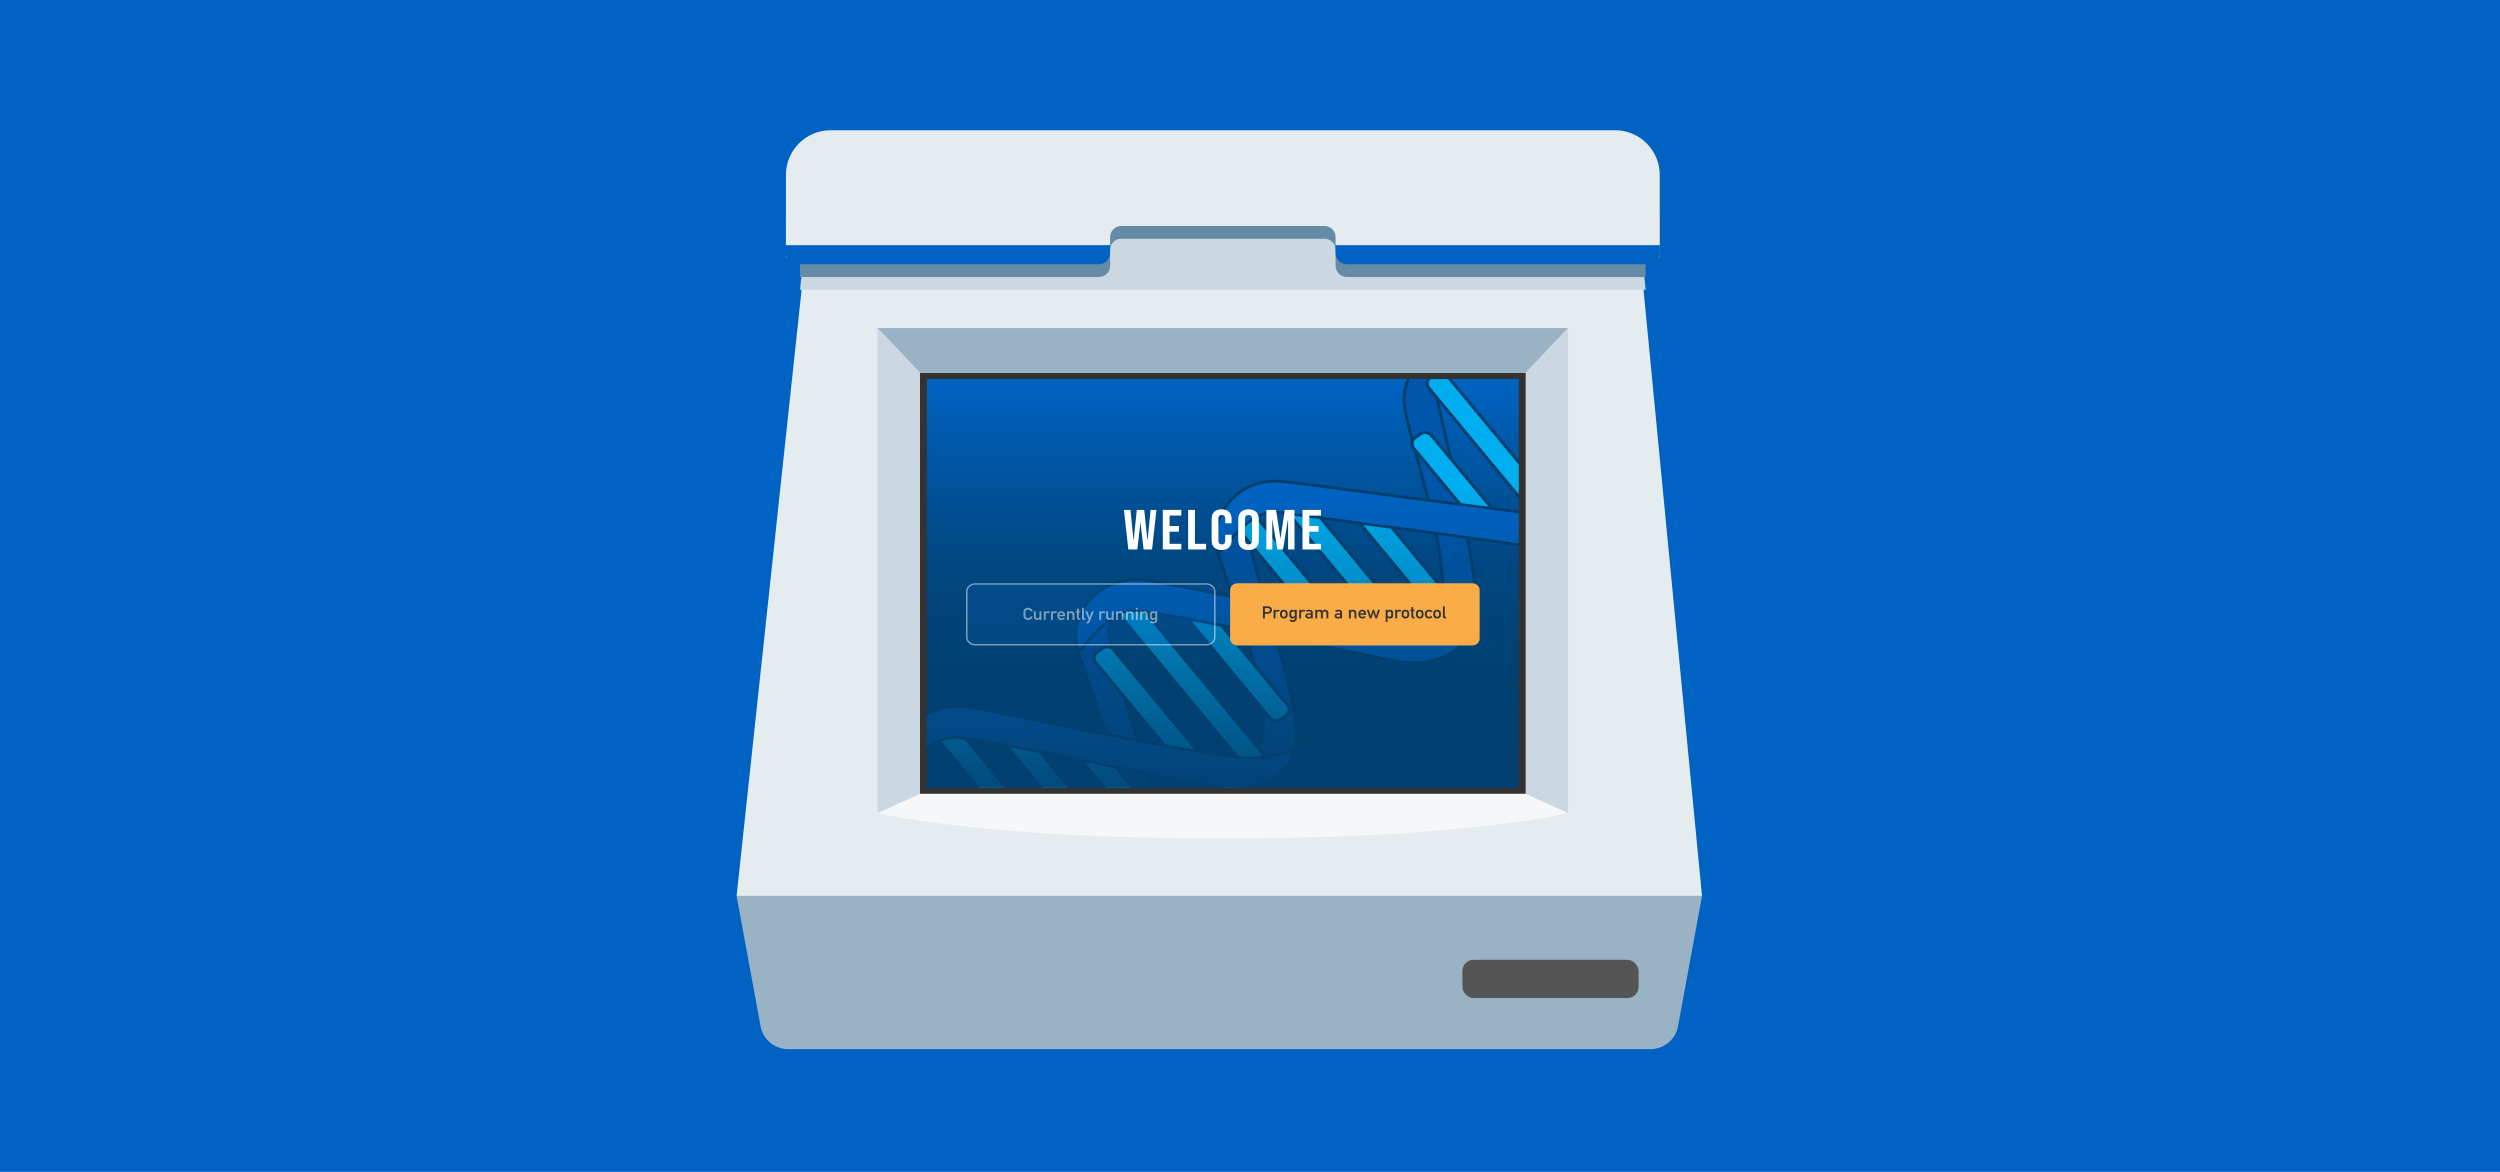 <svg width="448" height="210" viewBox="0 0 448 210" fill="none" xmlns="http://www.w3.org/2000/svg">
<rect width="448" height="210" fill="#0063C3"/>
<path d="M147.166 37.85L151.81 29.416H284.481L290.673 37.85H147.166Z" fill="#668BA6" stroke="#E5ECF0" stroke-width="3"/>
<path d="M144.628 42.781H293.635L305 160.557H132L144.628 42.781Z" fill="#E5ECF0"/>
<path d="M144.628 39.35H293.635L294.898 51.928H143.365L144.628 39.35Z" fill="#CCD8E1"/>
<path d="M132 160.557H305L300.703 183.905C300.266 186.278 298.198 188 295.785 188H141.215C138.802 188 136.734 186.278 136.297 183.905L132 160.557Z" fill="#99B2C4"/>
<rect x="164.832" y="66.793" width="108.599" height="75.468" fill="#333333"/>
<path d="M157.255 58.789H281.007L273.431 66.793H164.832L157.255 58.789Z" fill="#99B2C4"/>
<path d="M281.007 145.692C281.007 145.692 262.697 150.266 219.131 150.266C175.565 150.266 157.255 145.692 157.255 145.692L164.832 142.262L273.43 142.262L281.007 145.692Z" fill="#F5F7F9"/>
<path d="M273.431 66.793L281.007 58.789V145.692L273.431 142.262V66.793Z" fill="#CCD8E1"/>
<path d="M164.832 66.793L157.255 58.789V145.692L164.832 142.262V66.793Z" fill="#CCD8E1"/>
<rect x="262.066" y="171.992" width="31.569" height="6.861" rx="2" fill="#555555"/>
<path fill-rule="evenodd" clip-rule="evenodd" d="M140.839 39.346C140.839 34.928 144.421 31.346 148.839 31.346H289.423C293.842 31.346 297.423 34.928 297.423 39.346V46.211H294.898V49.641H241.336C240.231 49.641 239.336 48.746 239.336 47.641V46.211V44.781C239.336 43.676 238.44 42.781 237.336 42.781L200.927 42.781C199.822 42.781 198.927 43.676 198.927 44.781V46.211V47.641C198.927 48.746 198.032 49.641 196.927 49.641H143.365V46.211H140.839V39.346Z" fill="#668BA6"/>
<path d="M140.839 43.924H198.927V45.355C198.927 46.459 198.032 47.355 196.927 47.355H142.839C141.735 47.355 140.839 46.459 140.839 45.355V43.924Z" fill="#0063C3"/>
<path d="M239.336 43.924H297.423V45.355C297.423 46.459 296.528 47.355 295.423 47.355H241.336C240.231 47.355 239.336 46.459 239.336 45.355V43.924Z" fill="#0063C3"/>
<path fill-rule="evenodd" clip-rule="evenodd" d="M148.839 23.342C144.421 23.342 140.839 26.924 140.839 31.342V43.924H198.927H297.423V31.342C297.423 26.924 293.842 23.342 289.423 23.342H148.839ZM198.927 43.924V42.494C198.927 41.389 199.822 40.494 200.927 40.494L237.336 40.494C238.44 40.494 239.336 41.389 239.336 42.494V43.924L198.927 43.924Z" fill="#E5ECF0"/>
<g clip-path="url(#clip0)">
<rect width="106.073" height="73.181" transform="translate(166.095 67.937)" fill="url(#paint0_linear)"/>
<rect width="106.073" height="73.181" transform="translate(166.095 67.937)" fill="url(#paint1_linear)"/>
<path d="M218.086 95.876C218.531 90.94 221.533 88.634 227.126 88.543C227.126 88.543 222.647 92.663 223.586 96.814C226.78 110.933 232.267 124.399 232.028 132.093C231.753 140.924 220.513 142.139 217.305 140.547C221.824 138.866 225.562 135.691 226.437 132.185C228.084 120.109 217.641 100.812 218.086 95.876Z" fill="#0056AA"/>
<path fill-rule="evenodd" clip-rule="evenodd" d="M227.611 88.354C227.527 88.171 227.332 88.054 227.117 88.057C224.251 88.103 221.963 88.718 220.33 90.025C218.69 91.338 217.791 93.284 217.561 95.835C217.499 96.527 217.627 97.427 217.87 98.461C218.114 99.504 218.484 100.725 218.931 102.075C219.386 103.45 219.932 104.993 220.513 106.634C221.063 108.186 221.645 109.827 222.209 111.498C224.559 118.45 226.715 126.184 225.917 132.099C225.085 135.382 221.531 138.451 217.108 140.096C216.918 140.166 216.79 140.331 216.779 140.52C216.767 140.708 216.875 140.885 217.055 140.975C217.971 141.429 219.378 141.654 220.931 141.625C222.498 141.596 224.277 141.308 225.964 140.679C229.353 139.417 232.41 136.761 232.555 132.107C232.677 128.177 231.341 122.818 229.604 116.739C229.189 115.285 228.75 113.787 228.3 112.255C226.861 107.349 225.316 102.081 224.102 96.714C223.673 94.818 224.478 92.883 225.456 91.371C225.94 90.623 226.454 89.999 226.847 89.562C227.043 89.344 227.208 89.173 227.323 89.058C227.381 89 227.425 88.957 227.455 88.928C227.47 88.913 227.482 88.903 227.489 88.896L227.497 88.889L227.498 88.888C227.498 88.888 227.498 88.887 227.498 88.887C227.65 88.747 227.695 88.536 227.611 88.354ZM226.631 89.044C226.931 88.722 227.126 88.543 227.126 88.543C226.872 88.547 226.624 88.556 226.381 88.569C221.266 88.848 218.511 91.163 218.086 95.876C217.918 97.743 219.308 101.666 221.012 106.475C223.812 114.379 227.461 124.678 226.437 132.185C225.606 135.518 222.185 138.553 217.967 140.288C217.748 140.377 217.527 140.464 217.305 140.547C217.504 140.645 217.734 140.733 217.99 140.809C221.865 141.959 231.771 140.376 232.028 132.093C232.176 127.332 230.131 120.36 227.794 112.391C226.354 107.483 224.804 102.195 223.586 96.813C222.843 93.529 225.493 90.263 226.631 89.044Z" fill="#003E6B"/>
<path d="M251.87 71.088C252.315 66.151 255.317 63.845 260.91 63.755C260.91 63.755 256.431 67.875 257.37 72.025C260.564 86.145 264.472 101.698 264.233 109.392C263.958 118.223 252.718 119.438 249.51 117.846C254.029 116.166 257.767 112.99 258.642 109.484C260.289 97.409 251.425 76.024 251.87 71.088Z" fill="#0056AA"/>
<path fill-rule="evenodd" clip-rule="evenodd" d="M261.395 63.566C261.311 63.383 261.116 63.266 260.901 63.269C258.035 63.315 255.747 63.93 254.114 65.237C252.474 66.55 251.575 68.496 251.345 71.047C251.283 71.728 251.383 72.653 251.581 73.74C251.78 74.837 252.087 76.136 252.459 77.584C252.831 79.029 253.277 80.654 253.752 82.384C254.219 84.085 254.715 85.889 255.194 87.723C257.149 95.198 258.923 103.465 258.122 109.399C257.29 112.681 253.735 115.75 249.313 117.395C249.123 117.466 248.995 117.631 248.983 117.819C248.972 118.008 249.08 118.185 249.26 118.274C250.175 118.729 251.583 118.954 253.136 118.925C254.703 118.896 256.481 118.607 258.169 117.979C261.558 116.716 264.615 114.06 264.76 109.406C264.881 105.5 263.952 99.64 262.607 93.029C261.639 88.272 260.448 83.098 259.263 77.947C258.799 75.928 258.335 73.912 257.886 71.926C257.457 70.03 258.262 68.095 259.24 66.583C259.724 65.835 260.238 65.211 260.63 64.774C260.827 64.556 260.992 64.385 261.107 64.27C261.164 64.212 261.209 64.169 261.239 64.14C261.254 64.126 261.266 64.115 261.273 64.108L261.281 64.101L261.282 64.1C261.282 64.099 261.282 64.099 261.282 64.099C261.434 63.959 261.479 63.748 261.395 63.566ZM260.415 64.256C260.715 63.934 260.91 63.755 260.91 63.755C260.656 63.759 260.408 63.768 260.165 63.781C255.05 64.06 252.295 66.375 251.87 71.088C251.703 72.943 252.851 77.123 254.262 82.259C256.604 90.786 259.67 101.948 258.641 109.484C257.81 112.818 254.39 115.852 250.171 117.587C249.953 117.677 249.732 117.763 249.51 117.846C249.709 117.945 249.938 118.033 250.195 118.109C254.07 119.258 263.975 117.675 264.233 109.392C264.438 102.783 261.583 90.373 258.749 78.054C258.284 76.034 257.82 74.015 257.37 72.025C256.627 68.741 259.277 65.475 260.415 64.256Z" fill="#003E6B"/>
<path d="M193.039 113.531C193.484 108.595 196.486 106.289 202.079 106.199C202.079 106.199 197.599 110.319 198.538 114.469C201.733 128.588 207.22 142.055 206.981 149.748C206.706 158.579 195.466 159.795 192.257 158.202C196.776 156.522 200.515 153.347 201.389 149.84C203.037 137.765 192.594 118.468 193.039 113.531Z" fill="#0056AA"/>
<path fill-rule="evenodd" clip-rule="evenodd" d="M202.564 106.009C202.48 105.827 202.284 105.709 202.069 105.713C199.203 105.759 196.916 106.374 195.283 107.681C193.643 108.994 192.743 110.94 192.513 113.491C192.451 114.183 192.58 115.082 192.822 116.116C193.066 117.16 193.436 118.381 193.883 119.731C194.338 121.106 194.884 122.648 195.466 124.29C196.016 125.842 196.597 127.483 197.162 129.154C199.511 136.106 201.668 143.84 200.869 149.755C200.038 153.037 196.483 156.107 192.06 157.751C191.871 157.822 191.742 157.987 191.731 158.176C191.72 158.364 191.828 158.541 192.008 158.631C192.923 159.085 194.331 159.31 195.883 159.281C197.451 159.252 199.229 158.963 200.916 158.335C204.305 157.073 207.363 154.417 207.507 149.762C207.629 145.833 206.294 140.474 204.557 134.395C204.141 132.94 203.702 131.443 203.252 129.911C201.813 125.004 200.268 119.737 199.054 114.37C198.625 112.474 199.43 110.539 200.409 109.027C200.893 108.279 201.406 107.655 201.799 107.218C201.995 107 202.16 106.829 202.275 106.714C202.333 106.656 202.378 106.612 202.408 106.584C202.423 106.569 202.434 106.559 202.441 106.552L202.449 106.545L202.451 106.543C202.451 106.543 202.451 106.543 202.451 106.543C202.603 106.403 202.648 106.192 202.564 106.009ZM201.583 106.7C201.883 106.378 202.078 106.199 202.078 106.199C201.825 106.203 201.576 106.212 201.333 106.225C196.219 106.504 193.464 108.819 193.039 113.532C192.87 115.399 194.26 119.322 195.964 124.131C198.764 132.035 202.413 142.333 201.389 149.841C200.558 153.174 197.138 156.208 192.919 157.943C192.7 158.033 192.48 158.12 192.257 158.202C192.456 158.301 192.686 158.389 192.942 158.465C196.817 159.615 206.723 158.032 206.98 149.748C207.128 144.987 205.084 138.016 202.746 130.047C201.307 125.138 199.756 119.851 198.538 114.469C197.795 111.184 200.445 107.919 201.583 106.7Z" fill="#003E6B"/>
<path d="M223.296 92.563C223.816 92.196 224.56 92.288 224.958 92.768L240.641 111.701C241.039 112.181 240.94 112.868 240.419 113.235L239.493 113.888C238.972 114.254 238.228 114.163 237.83 113.683L222.147 94.749C221.749 94.269 221.849 93.582 222.369 93.216L223.296 92.563Z" fill="#00AEEF"/>
<path fill-rule="evenodd" clip-rule="evenodd" d="M225.377 92.472L241.06 111.406C241.635 112.099 241.491 113.091 240.739 113.621L239.813 114.274C239.061 114.804 237.986 114.671 237.411 113.978L221.728 95.044C221.154 94.351 221.297 93.359 222.049 92.829L222.976 92.176C223.727 91.647 224.802 91.779 225.377 92.472ZM224.958 92.768C224.56 92.288 223.816 92.196 223.296 92.563L222.369 93.216C221.849 93.583 221.749 94.269 222.147 94.749L237.83 113.683C238.228 114.163 238.972 114.254 239.493 113.888L240.419 113.235C240.939 112.868 241.039 112.181 240.641 111.701L224.958 92.768Z" fill="#003E6B"/>
<path d="M230.452 87.518C230.973 87.151 231.717 87.243 232.115 87.723L253.842 113.952C254.239 114.433 254.14 115.119 253.62 115.486L252.693 116.139C252.173 116.506 251.428 116.414 251.031 115.934L229.304 89.705C228.906 89.225 229.006 88.538 229.526 88.171L230.452 87.518Z" fill="#00AEEF"/>
<path fill-rule="evenodd" clip-rule="evenodd" d="M232.533 87.428L254.26 113.657C254.835 114.351 254.691 115.342 253.939 115.872L253.013 116.525C252.261 117.055 251.186 116.923 250.612 116.229L228.885 90C228.31 89.306 228.454 88.315 229.206 87.785L230.132 87.132C230.884 86.602 231.959 86.734 232.533 87.428ZM232.115 87.723C231.717 87.243 230.973 87.151 230.452 87.518L229.526 88.171C229.005 88.538 228.906 89.225 229.304 89.705L251.031 115.934C251.428 116.414 252.172 116.506 252.693 116.139L253.619 115.486C254.14 115.119 254.239 114.433 253.842 113.952L232.115 87.723Z" fill="#003E6B"/>
<path d="M243.653 89.77C244.174 89.403 244.918 89.495 245.315 89.975L262.006 110.124C262.404 110.604 262.304 111.291 261.784 111.658L260.857 112.311C260.337 112.677 259.593 112.586 259.195 112.106L242.504 91.956C242.107 91.476 242.206 90.79 242.727 90.423L243.653 89.77Z" fill="#00AEEF"/>
<path fill-rule="evenodd" clip-rule="evenodd" d="M245.734 89.679L262.425 109.829C262.999 110.522 262.856 111.514 262.104 112.044L261.177 112.697C260.426 113.227 259.351 113.094 258.776 112.401L242.086 92.251C241.511 91.558 241.655 90.566 242.407 90.036L243.333 89.383C244.085 88.853 245.16 88.986 245.734 89.679ZM245.316 89.975C244.918 89.495 244.174 89.403 243.653 89.77L242.727 90.423C242.206 90.79 242.107 91.476 242.505 91.956L259.195 112.105C259.593 112.586 260.337 112.677 260.857 112.31L261.784 111.657C262.304 111.291 262.404 110.604 262.006 110.124L245.316 89.975Z" fill="#003E6B"/>
<path d="M254.664 77.977C255.185 77.61 255.929 77.702 256.326 78.182L267.981 92.251C268.378 92.731 268.279 93.418 267.759 93.784L266.832 94.438C266.312 94.804 265.567 94.713 265.17 94.233L253.515 80.163C253.118 79.683 253.217 78.996 253.738 78.63L254.664 77.977Z" fill="#00AEEF"/>
<path fill-rule="evenodd" clip-rule="evenodd" d="M256.745 77.886L268.4 91.956C268.974 92.649 268.83 93.641 268.078 94.171L267.152 94.824C266.4 95.354 265.325 95.221 264.751 94.528L253.096 80.458C252.522 79.765 252.666 78.773 253.417 78.243L254.344 77.59C255.096 77.06 256.171 77.193 256.745 77.886ZM256.326 78.182C255.929 77.702 255.184 77.61 254.664 77.977L253.738 78.63C253.217 78.996 253.118 79.683 253.515 80.163L265.17 94.233C265.567 94.713 266.312 94.804 266.832 94.438L267.758 93.784C268.279 93.418 268.378 92.731 267.981 92.251L256.326 78.182Z" fill="#003E6B"/>
<path d="M257.393 67.194C257.914 66.827 258.658 66.919 259.056 67.399L279.455 92.026C279.853 92.506 279.754 93.192 279.233 93.559L278.307 94.212C277.786 94.579 277.042 94.487 276.644 94.007L256.245 69.38C255.847 68.9 255.946 68.214 256.467 67.847L257.393 67.194Z" fill="#00AEEF"/>
<path fill-rule="evenodd" clip-rule="evenodd" d="M259.474 67.104L279.874 91.731C280.449 92.424 280.305 93.416 279.553 93.946L278.627 94.599C277.875 95.129 276.8 94.996 276.225 94.302L255.826 69.675C255.251 68.982 255.395 67.99 256.147 67.46L257.073 66.807C257.825 66.278 258.9 66.41 259.474 67.104ZM259.056 67.399C258.658 66.919 257.914 66.827 257.393 67.194L256.467 67.847C255.946 68.214 255.847 68.9 256.244 69.38L276.644 94.007C277.042 94.487 277.786 94.579 278.307 94.212L279.233 93.559C279.753 93.192 279.853 92.506 279.455 92.026L259.056 67.399Z" fill="#003E6B"/>
<path d="M212.279 106.257C212.799 105.89 213.543 105.982 213.941 106.462L230.542 126.504C230.94 126.984 230.841 127.67 230.32 128.037L229.394 128.69C228.873 129.057 228.129 128.965 227.731 128.485L211.13 108.444C210.732 107.964 210.832 107.277 211.352 106.91L212.279 106.257Z" fill="#00AEEF"/>
<path fill-rule="evenodd" clip-rule="evenodd" d="M214.36 106.167L230.961 126.209C231.536 126.902 231.392 127.894 230.64 128.424L229.714 129.077C228.962 129.607 227.887 129.474 227.312 128.781L210.711 108.739C210.137 108.045 210.28 107.054 211.032 106.524L211.958 105.871C212.71 105.341 213.785 105.474 214.36 106.167ZM213.941 106.462C213.543 105.982 212.799 105.89 212.278 106.257L211.352 106.91C210.832 107.277 210.732 107.964 211.13 108.444L227.731 128.485C228.129 128.965 228.873 129.057 229.394 128.69L230.32 128.037C230.84 127.67 230.94 126.984 230.542 126.504L213.941 106.462Z" fill="#003E6B"/>
<path d="M200.819 106.48C201.339 106.113 202.083 106.205 202.481 106.685L226.222 135.346C226.62 135.826 226.521 136.513 226 136.88L225.074 137.533C224.553 137.9 223.809 137.808 223.411 137.328L199.67 108.666C199.272 108.186 199.372 107.5 199.892 107.133L200.819 106.48Z" fill="#00AEEF"/>
<path fill-rule="evenodd" clip-rule="evenodd" d="M202.9 106.39L226.641 135.051C227.216 135.744 227.072 136.736 226.32 137.266L225.394 137.919C224.642 138.449 223.567 138.316 222.993 137.623L199.251 108.962C198.677 108.268 198.821 107.277 199.572 106.747L200.499 106.094C201.25 105.564 202.326 105.696 202.9 106.39ZM202.481 106.685C202.083 106.205 201.339 106.113 200.819 106.48L199.892 107.133C199.372 107.5 199.272 108.186 199.67 108.666L223.412 137.328C223.809 137.808 224.553 137.9 225.074 137.533L226 136.88C226.521 136.513 226.62 135.826 226.223 135.346L202.481 106.685Z" fill="#003E6B"/>
<path d="M197.693 116.391C198.213 116.024 198.958 116.116 199.355 116.596L215.039 135.529C215.436 136.009 215.337 136.696 214.816 137.063L213.89 137.716C213.37 138.083 212.625 137.991 212.228 137.511L196.544 118.577C196.147 118.097 196.246 117.411 196.766 117.044L197.693 116.391Z" fill="#00AEEF"/>
<path fill-rule="evenodd" clip-rule="evenodd" d="M199.774 116.301L215.457 135.234C216.032 135.928 215.888 136.919 215.136 137.449L214.21 138.102C213.458 138.632 212.383 138.499 211.809 137.806L196.125 118.873C195.551 118.179 195.695 117.188 196.446 116.658L197.373 116.005C198.125 115.475 199.2 115.607 199.774 116.301ZM199.355 116.596C198.957 116.116 198.213 116.024 197.693 116.391L196.766 117.044C196.246 117.411 196.146 118.097 196.544 118.577L212.227 137.511C212.625 137.991 213.369 138.083 213.89 137.716L214.816 137.063C215.337 136.696 215.436 136.009 215.039 135.529L199.355 116.596Z" fill="#003E6B"/>
<path d="M192.999 131.251C193.519 130.884 194.263 130.976 194.661 131.456L205.308 144.31C205.706 144.79 205.606 145.476 205.086 145.843L204.159 146.496C203.639 146.863 202.895 146.771 202.497 146.291L191.85 133.438C191.452 132.958 191.552 132.271 192.072 131.904L192.999 131.251Z" fill="#00AEEF"/>
<path fill-rule="evenodd" clip-rule="evenodd" d="M195.08 131.161L205.727 144.014C206.301 144.708 206.157 145.699 205.406 146.229L204.479 146.882C203.727 147.412 202.652 147.28 202.078 146.586L191.431 133.733C190.857 133.039 191 132.048 191.752 131.518L192.678 130.865C193.43 130.335 194.505 130.468 195.08 131.161ZM194.661 131.456C194.263 130.976 193.519 130.884 192.998 131.251L192.072 131.904C191.552 132.271 191.452 132.958 191.85 133.438L202.497 146.291C202.894 146.771 203.639 146.863 204.159 146.496L205.086 145.843C205.606 145.476 205.706 144.79 205.308 144.31L194.661 131.456Z" fill="#003E6B"/>
<path d="M180.808 130.218C181.328 129.851 182.072 129.943 182.47 130.423L201.175 153.004C201.573 153.484 201.473 154.171 200.953 154.537L200.026 155.191C199.506 155.557 198.762 155.466 198.364 154.986L179.659 132.404C179.261 131.924 179.361 131.238 179.881 130.871L180.808 130.218Z" fill="#00AEEF"/>
<path fill-rule="evenodd" clip-rule="evenodd" d="M182.889 130.127L201.594 152.709C202.168 153.402 202.025 154.394 201.273 154.924L200.346 155.577C199.595 156.107 198.52 155.974 197.945 155.281L179.24 132.699C178.666 132.006 178.809 131.014 179.561 130.484L180.488 129.831C181.239 129.301 182.314 129.434 182.889 130.127ZM182.47 130.423C182.072 129.943 181.328 129.851 180.808 130.218L179.881 130.871C179.361 131.237 179.261 131.924 179.659 132.404L198.364 154.985C198.762 155.466 199.506 155.557 200.026 155.19L200.953 154.537C201.473 154.171 201.573 153.484 201.175 153.004L182.47 130.423Z" fill="#003E6B"/>
<path d="M168.614 129.18C169.135 128.813 169.879 128.905 170.277 129.385L189.989 153.183C190.387 153.663 190.287 154.349 189.767 154.716L188.84 155.369C188.32 155.736 187.576 155.644 187.178 155.164L167.466 131.367C167.068 130.887 167.167 130.2 167.688 129.833L168.614 129.18Z" fill="#00AEEF"/>
<path fill-rule="evenodd" clip-rule="evenodd" d="M170.696 129.09L190.408 152.887C190.982 153.581 190.839 154.572 190.087 155.102L189.16 155.755C188.409 156.285 187.334 156.153 186.759 155.459L167.047 131.662C166.472 130.969 166.616 129.977 167.368 129.447L168.294 128.794C169.046 128.264 170.121 128.397 170.696 129.09ZM170.277 129.385C169.879 128.905 169.135 128.813 168.614 129.18L167.688 129.833C167.168 130.2 167.068 130.887 167.466 131.367L187.178 155.164C187.576 155.644 188.32 155.736 188.84 155.369L189.767 154.716C190.287 154.349 190.387 153.663 189.989 153.183L170.277 129.385Z" fill="#003E6B"/>
<path d="M274.428 97.752C279.708 98.653 282.909 96.587 284.472 91.633C284.472 91.633 281.141 93.02 278.787 92.751C262.18 90.852 237.259 87.366 230.202 86.555C220.805 85.474 216.668 94.163 218.498 98.654C221.443 95.073 224.74 91.364 228.637 91.507C241.7 93.213 269.148 96.852 274.428 97.752Z" fill="#0063C3"/>
<path fill-rule="evenodd" clip-rule="evenodd" d="M284.818 91.265C284.973 91.39 285.036 91.586 284.979 91.769C284.177 94.307 282.933 96.182 281.137 97.292C279.333 98.407 277.061 98.696 274.332 98.23C269.07 97.333 241.673 93.701 228.59 91.992C226.847 91.937 225.186 92.734 223.558 94.05C221.924 95.37 220.392 97.155 218.918 98.948C218.802 99.089 218.612 99.16 218.422 99.135C218.232 99.109 218.072 98.99 218.005 98.825C217.015 96.396 217.653 92.934 219.709 90.236C221.789 87.505 225.356 85.507 230.267 86.072C233.028 86.39 238.516 87.115 245.162 87.994C247.025 88.241 248.978 88.499 250.988 88.764C260.176 89.974 270.554 91.32 278.852 92.269C279.915 92.39 281.248 92.137 282.36 91.827C282.907 91.675 283.384 91.515 283.723 91.392C283.893 91.331 284.027 91.28 284.119 91.244C284.165 91.226 284.2 91.212 284.223 91.203C284.234 91.198 284.243 91.195 284.249 91.192L284.254 91.19L284.256 91.189C284.256 91.189 284.256 91.189 284.256 91.189C284.443 91.111 284.663 91.141 284.818 91.265ZM283.843 91.871C284.235 91.731 284.472 91.633 284.472 91.633C284.407 91.84 284.339 92.042 284.268 92.239C282.637 96.755 279.487 98.615 274.428 97.752C269.148 96.852 241.7 93.213 228.637 91.507C224.909 91.37 221.73 94.759 218.883 98.188C218.754 98.343 218.626 98.499 218.498 98.654C218.424 98.471 218.359 98.281 218.304 98.085C217.013 93.472 221.188 85.518 230.202 86.555C232.958 86.872 238.438 87.596 245.083 88.475C255.454 89.847 268.665 91.593 278.787 92.751C280.513 92.949 282.765 92.255 283.843 91.871Z" fill="#003E6B"/>
<path d="M218.688 141.076C223.968 141.976 229.965 139.865 231.529 134.911C231.529 134.911 225.401 136.344 223.047 136.075C206.44 134.175 180.006 127.723 172.949 126.911C163.553 125.831 159.415 134.52 161.245 139.01C164.19 135.429 167.487 131.721 171.384 131.864C184.447 133.57 213.408 140.175 218.688 141.076Z" fill="#0063C3"/>
<path fill-rule="evenodd" clip-rule="evenodd" d="M231.908 134.573C232.04 134.699 232.088 134.879 232.035 135.047C230.369 140.326 224.032 142.482 218.592 141.554C216.937 141.272 212.972 140.433 207.914 139.363C204.864 138.717 201.418 137.988 197.839 137.246C188.315 135.271 177.846 133.201 171.337 132.349C169.594 132.293 167.933 133.091 166.305 134.406C164.671 135.727 163.139 137.512 161.665 139.304C161.549 139.445 161.359 139.517 161.169 139.491C160.98 139.466 160.82 139.347 160.752 139.181C159.762 136.753 160.4 133.29 162.456 130.592C164.537 127.862 168.103 125.864 173.015 126.429C175.822 126.752 181.645 127.954 188.658 129.402C190.542 129.791 192.511 130.198 194.531 130.61C204.1 132.563 214.837 134.646 223.112 135.592C223.635 135.652 224.407 135.619 225.305 135.523C226.192 135.429 227.165 135.277 228.071 135.116C228.976 134.955 229.809 134.786 230.416 134.657C230.72 134.592 230.966 134.538 231.137 134.5C231.222 134.48 231.288 134.465 231.333 134.455C231.355 134.45 231.372 134.446 231.383 134.443L231.399 134.44L231.4 134.44C231.583 134.397 231.777 134.448 231.908 134.573ZM171.384 131.864C180.378 133.038 196.908 136.535 208.057 138.894C213.101 139.961 217.044 140.795 218.688 141.076C223.771 141.943 229.517 140.019 231.335 135.456C231.406 135.278 231.471 135.097 231.529 134.911C231.529 134.911 231.307 134.963 230.932 135.045C229.334 135.394 224.953 136.293 223.047 136.075C212.981 134.923 199.303 132.099 188.52 129.872C181.513 128.425 175.729 127.231 172.949 126.911C163.935 125.875 159.761 133.829 161.052 138.442C161.106 138.638 161.171 138.827 161.245 139.01C161.373 138.855 161.501 138.7 161.63 138.544C164.477 135.115 167.656 131.727 171.384 131.864Z" fill="#003E6B"/>
<path d="M250.893 118.375C256.173 119.276 262.171 117.164 263.734 112.21C263.734 112.21 257.606 113.643 255.252 113.374C238.645 111.474 212.211 105.022 205.154 104.211C195.758 103.13 191.62 111.819 193.451 116.309C196.395 112.729 199.692 109.02 203.589 109.163C216.652 110.869 245.613 117.474 250.893 118.375Z" fill="#0063C3"/>
<path fill-rule="evenodd" clip-rule="evenodd" d="M264.113 111.873C264.245 111.998 264.293 112.179 264.24 112.346C262.574 117.625 256.237 119.781 250.798 118.853C249.142 118.571 245.178 117.732 240.119 116.662C237.069 116.017 233.623 115.288 230.044 114.546C220.52 112.57 210.051 110.5 203.542 109.648C201.799 109.593 200.138 110.39 198.51 111.706C196.876 113.026 195.345 114.811 193.87 116.603C193.754 116.744 193.564 116.816 193.375 116.791C193.185 116.765 193.025 116.646 192.957 116.481C191.967 114.052 192.605 110.59 194.661 107.891C196.742 105.161 200.308 103.163 205.22 103.728C208.027 104.051 213.85 105.254 220.863 106.702C222.747 107.091 224.716 107.497 226.736 107.91C236.305 109.862 247.042 111.945 255.317 112.892C255.84 112.951 256.612 112.919 257.51 112.823C258.398 112.728 259.37 112.577 260.276 112.416C261.181 112.255 262.014 112.085 262.621 111.956C262.925 111.892 263.171 111.837 263.342 111.799C263.427 111.78 263.493 111.765 263.538 111.754C263.56 111.749 263.577 111.745 263.588 111.743L263.605 111.739L263.605 111.739C263.788 111.696 263.982 111.747 264.113 111.873ZM203.589 109.163C212.583 110.338 229.113 113.835 240.262 116.193C245.306 117.261 249.249 118.095 250.893 118.375C255.976 119.242 261.722 117.319 263.54 112.755C263.611 112.578 263.676 112.396 263.734 112.21C263.734 112.21 263.513 112.262 263.137 112.344C261.54 112.694 257.158 113.592 255.252 113.374C245.186 112.223 231.508 109.398 220.725 107.172C213.718 105.725 207.934 104.53 205.154 104.211C196.14 103.174 191.966 111.128 193.257 115.741C193.311 115.937 193.376 116.127 193.451 116.309C193.578 116.154 193.706 115.999 193.835 115.844C196.682 112.415 199.861 109.026 203.589 109.163Z" fill="#003E6B"/>
<path d="M193.639 158.731C198.919 159.631 204.916 157.52 206.48 152.566C206.48 152.566 200.352 153.999 197.998 153.73C181.391 151.83 181.364 150.272 174.486 148.152C170.68 146.979 164.865 144.521 158.583 146.06C162.891 147.839 169.714 151.515 169.714 151.515C179.933 155.869 188.359 157.83 193.639 158.731Z" fill="#0063C3"/>
<path fill-rule="evenodd" clip-rule="evenodd" d="M206.859 152.228C206.99 152.354 207.038 152.534 206.986 152.702C205.319 157.981 198.983 160.137 193.543 159.209C188.226 158.302 179.757 156.329 169.493 151.957C169.478 151.95 169.463 151.943 169.448 151.935L169.714 151.515C179.933 155.869 188.359 157.83 193.639 158.731C198.721 159.597 204.467 157.674 206.285 153.111C206.356 152.933 206.421 152.751 206.48 152.566C206.48 152.566 206.258 152.618 205.883 152.7C204.285 153.049 199.904 153.948 197.998 153.73C185.638 152.316 182.462 151.092 178.811 149.684C177.556 149.2 176.245 148.695 174.485 148.152C173.989 147.999 173.458 147.824 172.896 147.639C169.346 146.469 164.565 144.893 159.419 145.878C159.141 145.931 158.863 145.992 158.583 146.06C158.833 146.163 159.091 146.273 159.356 146.387C163.659 148.253 169.714 151.515 169.714 151.515C169.448 151.935 169.449 151.935 169.448 151.935L169.448 151.935L169.429 151.925C169.416 151.918 169.397 151.908 169.372 151.894C169.321 151.867 169.246 151.827 169.149 151.775C168.955 151.671 168.672 151.521 168.319 151.335C167.614 150.964 166.629 150.45 165.509 149.88C163.267 148.74 160.5 147.384 158.368 146.504C158.164 146.42 158.04 146.226 158.058 146.021C158.076 145.816 158.232 145.643 158.448 145.59C164.082 144.21 169.361 145.954 173.092 147.186C173.648 147.37 174.169 147.542 174.652 147.691C176.392 148.227 177.698 148.728 178.929 149.202L179.009 149.233C180.21 149.696 181.341 150.132 182.758 150.562C185.653 151.439 189.773 152.299 198.062 153.247C198.585 153.307 199.358 153.274 200.255 153.178C201.143 153.084 202.115 152.932 203.022 152.771C203.927 152.61 204.76 152.441 205.367 152.312C205.67 152.247 205.917 152.193 206.087 152.154C206.172 152.135 206.238 152.12 206.283 152.11C206.305 152.105 206.322 152.101 206.333 152.098L206.35 152.095L206.35 152.095C206.533 152.052 206.727 152.103 206.859 152.228Z" fill="#003E6B"/>
<rect x="165.173" y="87.02" width="115.033" height="59.196" fill="url(#paint2_linear)"/>
<g opacity="0.5">
<path d="M173.112 106.029C173.112 105.198 173.843 104.524 174.744 104.524H216.194C217.095 104.524 217.826 105.198 217.826 106.029V114.158C217.826 114.99 217.095 115.664 216.194 115.664H174.744C173.843 115.664 173.112 114.99 173.112 114.158V106.029Z" fill="#0063C3" fill-opacity="0.4"/>
<path fill-rule="evenodd" clip-rule="evenodd" d="M216.194 104.767H174.744C173.988 104.767 173.376 105.332 173.376 106.029V114.158C173.376 114.855 173.988 115.421 174.744 115.421H216.194C216.95 115.421 217.562 114.855 217.562 114.158V106.029C217.562 105.332 216.95 104.767 216.194 104.767ZM174.744 104.524C173.843 104.524 173.112 105.198 173.112 106.029V114.158C173.112 114.99 173.843 115.664 174.744 115.664H216.194C217.095 115.664 217.826 114.99 217.826 114.158V106.029C217.826 105.198 217.095 104.524 216.194 104.524H174.744Z" fill="white"/>
<path d="M184.681 110.482C184.583 110.679 184.434 110.778 184.234 110.778C184.151 110.778 184.079 110.761 184.019 110.729C183.958 110.701 183.908 110.665 183.871 110.62C183.825 110.574 183.794 110.513 183.779 110.438C183.762 110.363 183.753 110.219 183.753 110.006C183.753 109.793 183.762 109.648 183.779 109.571C183.794 109.498 183.825 109.438 183.871 109.392C183.908 109.347 183.958 109.31 184.019 109.28C184.079 109.252 184.151 109.236 184.234 109.234C184.348 109.236 184.444 109.267 184.524 109.325C184.6 109.386 184.652 109.46 184.681 109.547H185.058C185.02 109.366 184.93 109.215 184.788 109.092C184.645 108.97 184.461 108.908 184.234 108.906C184.05 108.908 183.896 108.949 183.773 109.028C183.647 109.106 183.556 109.195 183.499 109.295C183.464 109.348 183.438 109.416 183.42 109.501C183.404 109.587 183.396 109.755 183.396 110.006C183.396 110.253 183.404 110.42 183.42 110.508C183.429 110.554 183.44 110.593 183.453 110.623C183.466 110.653 183.482 110.684 183.499 110.717C183.556 110.817 183.647 110.905 183.773 110.981C183.896 111.06 184.05 111.102 184.234 111.105C184.438 111.105 184.614 111.052 184.763 110.945C184.908 110.837 185.006 110.683 185.058 110.482H184.681Z" fill="white"/>
<path d="M185.28 110.571C185.282 110.745 185.344 110.877 185.465 110.966C185.576 111.057 185.701 111.103 185.84 111.105C186.018 111.105 186.162 111.045 186.272 110.923H186.279V111.088H186.615V109.547H186.279V110.464C186.279 110.568 186.248 110.649 186.185 110.708C186.124 110.766 186.045 110.795 185.949 110.795C185.852 110.795 185.773 110.766 185.711 110.708C185.648 110.649 185.616 110.568 185.616 110.464V109.547H185.28V110.571Z" fill="white"/>
<path d="M187.049 111.088H187.385V110.16C187.387 110.048 187.423 109.966 187.491 109.915C187.553 109.864 187.626 109.838 187.712 109.838C187.788 109.838 187.861 109.864 187.932 109.915L188.177 109.647C188.077 109.57 187.96 109.53 187.826 109.528C187.647 109.528 187.502 109.589 187.392 109.711H187.385V109.547H187.049V111.088Z" fill="white"/>
<path d="M188.333 111.088H188.669V110.16C188.671 110.048 188.706 109.966 188.775 109.915C188.836 109.864 188.91 109.838 188.995 109.838C189.072 109.838 189.145 109.864 189.216 109.915L189.46 109.647C189.361 109.57 189.244 109.53 189.11 109.528C188.931 109.528 188.786 109.589 188.675 109.711H188.669V109.547H188.333V111.088Z" fill="white"/>
<path d="M190.85 110.435V110.18C190.848 109.977 190.78 109.818 190.646 109.702C190.514 109.588 190.352 109.53 190.162 109.528C190.082 109.528 190.002 109.542 189.92 109.568C189.838 109.595 189.763 109.638 189.697 109.699C189.631 109.758 189.578 109.839 189.536 109.942C189.494 110.043 189.473 110.17 189.473 110.322C189.473 110.48 189.497 110.609 189.546 110.708C189.589 110.811 189.647 110.891 189.718 110.948C189.754 110.976 189.793 110.999 189.835 111.018C189.875 111.04 189.915 111.057 189.957 111.07C190.041 111.094 190.127 111.105 190.215 111.105C190.445 111.107 190.646 111.024 190.816 110.856L190.573 110.665C190.466 110.765 190.344 110.815 190.208 110.815C190.091 110.815 189.997 110.782 189.925 110.717C189.848 110.652 189.809 110.558 189.809 110.435H190.85ZM189.809 110.18C189.816 110.06 189.851 109.969 189.914 109.908C189.978 109.85 190.061 109.821 190.162 109.821C190.262 109.821 190.345 109.85 190.409 109.908C190.475 109.969 190.51 110.06 190.514 110.18H189.809Z" fill="white"/>
<path d="M191.202 111.088H191.538V110.171C191.538 110.063 191.57 109.981 191.633 109.924C191.696 109.867 191.775 109.838 191.871 109.838C191.968 109.838 192.047 109.867 192.108 109.924C192.17 109.981 192.201 110.063 192.201 110.171V111.088H192.537V110.064C192.532 109.888 192.472 109.754 192.359 109.663C192.244 109.573 192.117 109.528 191.979 109.528C191.8 109.528 191.655 109.589 191.545 109.711H191.538V109.547H191.202V111.088Z" fill="white"/>
<path d="M192.991 109.547H192.824V109.783H192.991V110.708C192.991 110.829 193.03 110.922 193.107 110.987C193.182 111.054 193.278 111.088 193.396 111.088H193.572V110.795H193.446C193.365 110.797 193.325 110.759 193.327 110.681V109.783H193.572V109.547H193.327V109.079H192.991V109.547Z" fill="white"/>
<path d="M193.888 110.714C193.888 110.849 193.93 110.946 194.014 111.003C194.093 111.059 194.194 111.088 194.316 111.088H194.466V110.795H194.35C194.266 110.795 194.225 110.76 194.225 110.69V108.924H193.888V110.714Z" fill="white"/>
<path d="M195.096 111.027L195.005 111.285C194.99 111.33 194.963 111.363 194.926 111.386C194.888 111.408 194.848 111.419 194.804 111.419H194.706V111.711H194.817C194.921 111.711 195.014 111.69 195.096 111.647C195.178 111.603 195.242 111.522 195.288 111.407L196.007 109.547H195.65L195.256 110.626H195.249L194.854 109.547H194.498L195.096 111.027Z" fill="white"/>
<path d="M196.993 111.088H197.329V110.16C197.331 110.048 197.367 109.966 197.435 109.915C197.496 109.864 197.57 109.838 197.656 109.838C197.732 109.838 197.805 109.864 197.876 109.915L198.12 109.647C198.021 109.57 197.904 109.53 197.77 109.528C197.591 109.528 197.446 109.589 197.335 109.711H197.329V109.547H196.993V111.088Z" fill="white"/>
<path d="M198.235 110.571C198.237 110.745 198.298 110.877 198.42 110.966C198.531 111.057 198.656 111.103 198.794 111.105C198.972 111.105 199.117 111.045 199.227 110.923H199.233V111.088H199.57V109.547H199.233V110.464C199.233 110.568 199.202 110.649 199.14 110.708C199.079 110.766 199 110.795 198.904 110.795C198.807 110.795 198.728 110.766 198.666 110.708C198.602 110.649 198.571 110.568 198.571 110.464V109.547H198.235V110.571Z" fill="white"/>
<path d="M200.004 111.088H200.34V110.171C200.34 110.063 200.372 109.981 200.435 109.924C200.497 109.867 200.577 109.838 200.673 109.838C200.77 109.838 200.848 109.867 200.91 109.924C200.972 109.981 201.003 110.063 201.003 110.171V111.088H201.339V110.064C201.334 109.888 201.274 109.754 201.16 109.663C201.046 109.573 200.919 109.528 200.781 109.528C200.602 109.528 200.457 109.589 200.347 109.711H200.34V109.547H200.004V111.088Z" fill="white"/>
<path d="M201.773 111.088H202.109V110.171C202.109 110.063 202.141 109.981 202.204 109.924C202.267 109.867 202.346 109.838 202.442 109.838C202.539 109.838 202.618 109.867 202.679 109.924C202.741 109.981 202.772 110.063 202.772 110.171V111.088H203.108V110.064C203.103 109.888 203.043 109.754 202.93 109.663C202.815 109.573 202.689 109.528 202.55 109.528C202.371 109.528 202.226 109.589 202.116 109.711H202.109V109.547H201.773V111.088Z" fill="white"/>
<path d="M203.552 111.088H203.888V109.547H203.552V111.088ZM203.552 109.234H203.888V108.924H203.552V109.234Z" fill="white"/>
<path d="M204.334 111.088H204.67V110.171C204.67 110.063 204.702 109.981 204.765 109.924C204.827 109.867 204.907 109.838 205.003 109.838C205.1 109.838 205.178 109.867 205.24 109.924C205.302 109.981 205.333 110.063 205.333 110.171V111.088H205.669V110.064C205.664 109.888 205.604 109.754 205.49 109.663C205.376 109.573 205.249 109.528 205.111 109.528C204.932 109.528 204.787 109.589 204.677 109.711H204.67V109.547H204.334V111.088Z" fill="white"/>
<path d="M207.043 110.926V111.085C207.041 111.19 207.005 111.272 206.937 111.331C206.867 111.389 206.775 111.419 206.66 111.419C206.599 111.417 206.54 111.401 206.483 111.373C206.427 111.347 206.378 111.316 206.335 111.279L206.074 111.47C206.234 111.639 206.427 111.725 206.653 111.729C206.851 111.729 207.02 111.673 207.162 111.561C207.302 111.452 207.375 111.282 207.379 111.051V109.547H207.043V109.711C206.922 109.589 206.778 109.528 206.612 109.528C206.503 109.53 206.413 109.549 206.341 109.586C206.266 109.625 206.209 109.668 206.169 109.717C206.125 109.766 206.094 109.827 206.074 109.899C206.054 109.972 206.044 110.112 206.044 110.319C206.044 110.522 206.054 110.659 206.074 110.732C206.094 110.805 206.125 110.867 206.169 110.917C206.209 110.962 206.266 111.003 206.341 111.042C206.413 111.082 206.503 111.103 206.612 111.105C206.789 111.102 206.932 111.042 207.043 110.926ZM206.38 110.319C206.38 110.199 206.384 110.116 206.393 110.07C206.4 110.023 206.418 109.986 206.446 109.957C206.468 109.929 206.503 109.902 206.549 109.875C206.593 109.853 206.648 109.84 206.713 109.838C206.778 109.84 206.833 109.853 206.877 109.875C206.921 109.902 206.954 109.929 206.977 109.957C207.005 109.986 207.023 110.023 207.033 110.07C207.039 110.116 207.043 110.199 207.043 110.319C207.043 110.437 207.039 110.518 207.033 110.562C207.023 110.609 207.005 110.647 206.977 110.678C206.954 110.706 206.921 110.731 206.877 110.754C206.833 110.782 206.778 110.795 206.713 110.795C206.648 110.795 206.593 110.782 206.549 110.754C206.503 110.731 206.468 110.706 206.446 110.678C206.418 110.647 206.4 110.609 206.393 110.562C206.384 110.518 206.38 110.437 206.38 110.319Z" fill="white"/>
</g>
<path d="M201.409 91.376H202.58L203.122 96.826H203.144L203.719 91.376H205.045L205.62 96.826H205.642L206.184 91.376H207.234L206.449 98.467H204.935L204.382 93.686H204.36L203.807 98.467H202.194L201.409 91.376Z" fill="white"/>
<path d="M208.375 91.376H211.692V92.389H209.591V94.263H211.26V95.276H209.591V97.454H211.692V98.467H208.375V91.376Z" fill="white"/>
<path d="M212.917 91.376H214.133V97.454H216.134V98.467H212.917V91.376Z" fill="white"/>
<path d="M218.914 98.568C218.332 98.568 217.886 98.416 217.576 98.112C217.274 97.808 217.123 97.379 217.123 96.826V93.017C217.123 92.463 217.274 92.034 217.576 91.731C217.886 91.427 218.332 91.275 218.914 91.275C219.496 91.275 219.938 91.427 220.24 91.731C220.55 92.034 220.704 92.463 220.704 93.017V93.767H219.555V92.946C219.555 92.507 219.352 92.288 218.947 92.288C218.542 92.288 218.339 92.507 218.339 92.946V96.907C218.339 97.339 218.542 97.555 218.947 97.555C219.352 97.555 219.555 97.339 219.555 96.907V95.823H220.704V96.826C220.704 97.379 220.55 97.808 220.24 98.112C219.938 98.416 219.496 98.568 218.914 98.568Z" fill="white"/>
<path d="M223.737 98.568C223.14 98.568 222.684 98.413 222.367 98.102C222.05 97.791 221.891 97.352 221.891 96.785V93.058C221.891 92.49 222.05 92.051 222.367 91.741C222.684 91.43 223.14 91.275 223.737 91.275C224.334 91.275 224.791 91.43 225.108 91.741C225.425 92.051 225.583 92.49 225.583 93.058V96.785C225.583 97.352 225.425 97.791 225.108 98.102C224.791 98.413 224.334 98.568 223.737 98.568ZM223.737 97.555C224.157 97.555 224.367 97.322 224.367 96.856V92.987C224.367 92.521 224.157 92.288 223.737 92.288C223.317 92.288 223.107 92.521 223.107 92.987V96.856C223.107 97.322 223.317 97.555 223.737 97.555Z" fill="white"/>
<path d="M226.932 91.376H228.667L229.441 96.451H229.463L230.237 91.376H231.973V98.467H230.823V93.098H230.801L229.917 98.467H228.9L228.015 93.098H227.993V98.467H226.932V91.376Z" fill="white"/>
<path d="M233.406 91.376H236.722V92.389H234.622V94.263H236.291V95.276H234.622V97.454H236.722V98.467H233.406V91.376Z" fill="white"/>
<path d="M220.437 105.739C220.437 105.068 221.027 104.524 221.755 104.524H263.833C264.561 104.524 265.151 105.068 265.151 105.739V114.448C265.151 115.119 264.561 115.664 263.833 115.664H221.755C221.027 115.664 220.437 115.119 220.437 114.448V105.739Z" fill="#FAAC48"/>
<path d="M226.668 108.967H227.181C227.278 108.965 227.363 108.985 227.435 109.028C227.484 109.053 227.521 109.089 227.548 109.133C227.574 109.182 227.587 109.243 227.587 109.316C227.587 109.403 227.555 109.482 227.492 109.553C227.425 109.626 227.326 109.664 227.194 109.666H226.668V108.967ZM226.313 110.82H226.668V109.976H227.209C227.45 109.972 227.633 109.901 227.759 109.762C227.881 109.631 227.942 109.485 227.942 109.324C227.942 109.206 227.918 109.103 227.87 109.016C227.824 108.926 227.764 108.857 227.69 108.808C227.602 108.744 227.515 108.701 227.429 108.68C227.343 108.665 227.254 108.657 227.162 108.657H226.313V110.82Z" fill="#333333"/>
<path d="M228.235 110.82H228.571V109.893C228.573 109.78 228.609 109.698 228.677 109.648C228.738 109.596 228.812 109.571 228.898 109.571C228.974 109.571 229.047 109.596 229.118 109.648L229.362 109.379C229.263 109.302 229.146 109.263 229.012 109.261C228.833 109.261 228.688 109.321 228.578 109.443H228.571V109.28H228.235V110.82Z" fill="#333333"/>
<path d="M229.375 110.049C229.375 110.211 229.39 110.334 229.419 110.419C229.449 110.505 229.495 110.578 229.557 110.641C229.603 110.689 229.668 110.733 229.75 110.771C229.832 110.814 229.936 110.836 230.064 110.838C230.196 110.836 230.302 110.814 230.384 110.771C230.428 110.753 230.464 110.732 230.492 110.707C230.523 110.686 230.549 110.663 230.57 110.641C230.637 110.578 230.684 110.505 230.712 110.419C230.739 110.334 230.752 110.211 230.752 110.049C230.752 109.886 230.739 109.762 230.712 109.675C230.684 109.59 230.637 109.518 230.57 109.459C230.526 109.408 230.464 109.362 230.384 109.321C230.302 109.283 230.196 109.263 230.064 109.261C229.936 109.263 229.832 109.283 229.75 109.321C229.668 109.362 229.603 109.408 229.557 109.459C229.495 109.518 229.449 109.59 229.419 109.675C229.39 109.762 229.375 109.886 229.375 110.049ZM230.416 110.052C230.416 110.156 230.411 110.234 230.4 110.283C230.389 110.333 230.367 110.378 230.334 110.417C230.309 110.446 230.273 110.472 230.225 110.495C230.178 110.517 230.125 110.528 230.064 110.528C230.007 110.528 229.954 110.517 229.906 110.495C229.86 110.472 229.822 110.446 229.794 110.417C229.765 110.378 229.744 110.333 229.731 110.283C229.718 110.234 229.711 110.155 229.711 110.049C229.711 109.941 229.718 109.862 229.731 109.811C229.744 109.763 229.765 109.72 229.794 109.684C229.822 109.649 229.86 109.622 229.906 109.602C229.954 109.581 230.007 109.571 230.064 109.571C230.125 109.571 230.178 109.581 230.225 109.602C230.273 109.622 230.309 109.649 230.334 109.684C230.367 109.72 230.389 109.763 230.4 109.811C230.411 109.862 230.416 109.942 230.416 110.052Z" fill="#333333"/>
<path d="M232.044 110.658V110.817C232.042 110.922 232.006 111.004 231.938 111.063C231.868 111.122 231.776 111.151 231.661 111.151C231.6 111.149 231.541 111.134 231.484 111.105C231.428 111.079 231.379 111.048 231.336 111.012L231.075 111.203C231.235 111.371 231.428 111.457 231.655 111.461C231.852 111.461 232.021 111.405 232.163 111.293C232.303 111.185 232.376 111.014 232.38 110.783V109.28H232.044V109.443C231.923 109.321 231.779 109.261 231.613 109.261C231.504 109.263 231.414 109.282 231.342 109.319C231.267 109.357 231.21 109.401 231.17 109.449C231.126 109.499 231.095 109.559 231.075 109.632C231.055 109.705 231.045 109.845 231.045 110.052C231.045 110.254 231.055 110.392 231.075 110.464C231.095 110.537 231.126 110.599 231.17 110.649C231.21 110.694 231.267 110.736 231.342 110.774C231.414 110.815 231.504 110.836 231.613 110.838C231.79 110.834 231.933 110.774 232.044 110.658ZM231.381 110.052C231.381 109.932 231.385 109.849 231.394 109.802C231.401 109.756 231.419 109.718 231.447 109.689C231.47 109.662 231.504 109.635 231.55 109.608C231.594 109.585 231.649 109.573 231.714 109.571C231.779 109.573 231.834 109.585 231.878 109.608C231.922 109.635 231.955 109.662 231.978 109.689C232.006 109.718 232.025 109.756 232.034 109.802C232.041 109.849 232.044 109.932 232.044 110.052C232.044 110.169 232.041 110.25 232.034 110.295C232.025 110.341 232.006 110.38 231.978 110.411C231.955 110.438 231.922 110.463 231.878 110.486C231.834 110.514 231.779 110.528 231.714 110.528C231.649 110.528 231.594 110.514 231.55 110.486C231.504 110.463 231.47 110.438 231.447 110.411C231.419 110.38 231.401 110.341 231.394 110.295C231.385 110.25 231.381 110.169 231.381 110.052Z" fill="#333333"/>
<path d="M232.816 110.82H233.152V109.893C233.154 109.78 233.19 109.698 233.258 109.648C233.319 109.596 233.393 109.571 233.479 109.571C233.555 109.571 233.628 109.596 233.699 109.648L233.943 109.379C233.844 109.302 233.727 109.263 233.593 109.261C233.414 109.261 233.269 109.321 233.158 109.443H233.152V109.28H232.816V110.82Z" fill="#333333"/>
<path d="M234.915 110.82H235.251V109.768C235.249 109.58 235.185 109.448 235.06 109.37C234.934 109.295 234.766 109.259 234.556 109.261C234.307 109.257 234.119 109.332 233.992 109.486L234.255 109.672C234.284 109.627 234.324 109.595 234.375 109.577C234.423 109.561 234.489 109.553 234.572 109.553C234.803 109.549 234.917 109.615 234.915 109.75V109.912H234.45C234.272 109.914 234.137 109.959 234.045 110.046C233.953 110.131 233.906 110.238 233.906 110.368C233.906 110.503 233.96 110.614 234.066 110.701C234.166 110.79 234.31 110.836 234.497 110.838C234.61 110.838 234.699 110.825 234.764 110.799C234.829 110.775 234.877 110.736 234.909 110.684H234.915V110.82ZM234.915 110.279C234.915 110.394 234.889 110.468 234.836 110.501C234.778 110.534 234.679 110.549 234.539 110.547C234.427 110.547 234.347 110.527 234.299 110.486C234.249 110.45 234.223 110.405 234.223 110.353C234.221 110.233 234.318 110.171 234.513 110.167H234.915V110.279Z" fill="#333333"/>
<path d="M235.705 110.82H236.041V109.903C236.041 109.795 236.073 109.713 236.137 109.657C236.199 109.599 236.277 109.571 236.374 109.571C236.47 109.571 236.55 109.599 236.612 109.657C236.673 109.713 236.704 109.795 236.704 109.903V110.82H237.04V109.903C237.04 109.795 237.071 109.713 237.135 109.657C237.197 109.599 237.276 109.571 237.373 109.571C237.469 109.571 237.548 109.599 237.609 109.657C237.67 109.713 237.701 109.795 237.701 109.903V110.82H238.037V109.796C238.033 109.62 237.974 109.487 237.86 109.396C237.745 109.306 237.619 109.261 237.481 109.261C237.261 109.259 237.085 109.326 236.955 109.462C236.897 109.403 236.833 109.354 236.763 109.316C236.692 109.281 236.599 109.263 236.483 109.261C236.303 109.261 236.158 109.321 236.047 109.443H236.041V109.28H235.705V110.82Z" fill="#333333"/>
<path d="M240.162 110.82H240.498V109.768C240.496 109.58 240.432 109.448 240.307 109.37C240.181 109.295 240.013 109.259 239.803 109.261C239.554 109.257 239.366 109.332 239.239 109.486L239.502 109.672C239.531 109.627 239.571 109.595 239.621 109.577C239.67 109.561 239.736 109.553 239.819 109.553C240.05 109.549 240.164 109.615 240.162 109.75V109.912H239.697C239.519 109.914 239.384 109.959 239.292 110.046C239.199 110.131 239.153 110.238 239.153 110.368C239.153 110.503 239.206 110.614 239.313 110.701C239.413 110.79 239.557 110.836 239.744 110.838C239.857 110.838 239.946 110.825 240.011 110.799C240.076 110.775 240.124 110.736 240.155 110.684H240.162V110.82ZM240.162 110.279C240.162 110.394 240.136 110.468 240.083 110.501C240.025 110.534 239.926 110.549 239.785 110.547C239.674 110.547 239.594 110.527 239.546 110.486C239.495 110.45 239.47 110.405 239.47 110.353C239.468 110.233 239.565 110.171 239.76 110.167H240.162V110.279Z" fill="#333333"/>
<path d="M241.724 110.82H242.06V109.903C242.06 109.795 242.092 109.713 242.155 109.657C242.217 109.599 242.296 109.571 242.393 109.571C242.489 109.571 242.568 109.599 242.629 109.657C242.691 109.713 242.723 109.795 242.723 109.903V110.82H243.059V109.796C243.053 109.62 242.994 109.487 242.88 109.396C242.765 109.306 242.639 109.261 242.501 109.261C242.322 109.261 242.177 109.321 242.066 109.443H242.06V109.28H241.724V110.82Z" fill="#333333"/>
<path d="M244.788 110.167V109.912C244.786 109.709 244.718 109.55 244.584 109.434C244.452 109.32 244.29 109.263 244.099 109.261C244.02 109.261 243.94 109.274 243.858 109.301C243.776 109.327 243.701 109.371 243.635 109.431C243.569 109.491 243.516 109.572 243.474 109.675C243.432 109.776 243.411 109.902 243.411 110.054C243.411 110.213 243.435 110.341 243.483 110.44C243.527 110.543 243.585 110.623 243.656 110.681C243.692 110.708 243.731 110.732 243.773 110.75C243.813 110.772 243.853 110.789 243.895 110.802C243.979 110.826 244.065 110.838 244.153 110.838C244.383 110.84 244.584 110.757 244.754 110.589L244.511 110.397C244.404 110.497 244.282 110.547 244.146 110.547C244.029 110.547 243.935 110.514 243.863 110.449C243.786 110.385 243.747 110.291 243.747 110.167H244.788ZM243.747 109.912C243.754 109.792 243.788 109.702 243.852 109.64C243.916 109.582 243.999 109.553 244.099 109.553C244.2 109.553 244.283 109.582 244.347 109.64C244.413 109.702 244.447 109.792 244.452 109.912H243.747Z" fill="#333333"/>
<path d="M246.464 110.82H246.762L247.294 109.28H246.938L246.62 110.359H246.614L246.234 109.28H245.991L245.611 110.359H245.605L245.285 109.28H244.929L245.463 110.82H245.759L246.108 109.741H246.115L246.464 110.82Z" fill="#333333"/>
<path d="M248.312 111.443H248.648V110.655C248.709 110.711 248.776 110.754 248.849 110.786C248.917 110.821 248.994 110.838 249.079 110.838C249.183 110.836 249.272 110.817 249.346 110.78C249.421 110.744 249.482 110.697 249.528 110.638C249.574 110.587 249.606 110.522 249.623 110.443C249.639 110.364 249.647 110.234 249.647 110.052C249.647 109.865 249.639 109.732 249.623 109.654C249.606 109.575 249.574 109.511 249.528 109.462C249.434 109.333 249.284 109.266 249.079 109.261C248.903 109.266 248.76 109.325 248.648 109.44V109.28H248.312V111.443ZM248.978 110.528C248.903 110.528 248.843 110.513 248.799 110.483C248.753 110.455 248.72 110.417 248.698 110.371C248.678 110.324 248.664 110.272 248.658 110.215C248.651 110.16 248.648 110.106 248.648 110.052C248.648 109.993 248.651 109.935 248.658 109.878C248.664 109.823 248.678 109.773 248.698 109.727C248.72 109.68 248.753 109.642 248.799 109.614C248.843 109.585 248.903 109.571 248.978 109.571C249.057 109.571 249.12 109.583 249.166 109.608C249.212 109.635 249.245 109.671 249.264 109.718C249.286 109.762 249.3 109.814 249.308 109.872C249.31 109.93 249.311 109.99 249.311 110.052C249.311 110.11 249.31 110.167 249.308 110.222C249.3 110.279 249.286 110.33 249.264 110.376C249.245 110.421 249.212 110.458 249.166 110.486C249.12 110.514 249.057 110.528 248.978 110.528Z" fill="#333333"/>
<path d="M250.024 110.82H250.36V109.893C250.362 109.78 250.397 109.698 250.466 109.648C250.527 109.596 250.6 109.571 250.686 109.571C250.762 109.571 250.836 109.596 250.907 109.648L251.151 109.379C251.051 109.302 250.934 109.263 250.8 109.261C250.621 109.261 250.477 109.321 250.366 109.443H250.36V109.28H250.024V110.82Z" fill="#333333"/>
<path d="M251.164 110.049C251.164 110.211 251.178 110.334 251.207 110.419C251.237 110.505 251.284 110.578 251.346 110.641C251.392 110.689 251.456 110.733 251.539 110.771C251.62 110.814 251.725 110.836 251.852 110.838C251.984 110.836 252.091 110.814 252.172 110.771C252.216 110.753 252.252 110.732 252.28 110.707C252.311 110.686 252.338 110.663 252.359 110.641C252.426 110.578 252.473 110.505 252.501 110.419C252.527 110.334 252.541 110.211 252.541 110.049C252.541 109.886 252.527 109.762 252.501 109.675C252.473 109.59 252.426 109.518 252.359 109.459C252.315 109.408 252.253 109.362 252.172 109.321C252.091 109.283 251.984 109.263 251.852 109.261C251.725 109.263 251.62 109.283 251.539 109.321C251.456 109.362 251.392 109.408 251.346 109.459C251.284 109.518 251.237 109.59 251.207 109.675C251.178 109.762 251.164 109.886 251.164 110.049ZM252.205 110.052C252.205 110.156 252.199 110.234 252.189 110.283C252.178 110.333 252.156 110.378 252.123 110.417C252.098 110.446 252.061 110.472 252.013 110.495C251.967 110.517 251.914 110.528 251.852 110.528C251.796 110.528 251.743 110.517 251.695 110.495C251.649 110.472 251.611 110.446 251.582 110.417C251.553 110.378 251.532 110.333 251.519 110.283C251.507 110.234 251.5 110.155 251.5 110.049C251.5 109.941 251.507 109.862 251.519 109.811C251.532 109.763 251.553 109.72 251.582 109.684C251.611 109.649 251.649 109.622 251.695 109.602C251.743 109.581 251.796 109.571 251.852 109.571C251.914 109.571 251.967 109.581 252.013 109.602C252.061 109.622 252.098 109.649 252.123 109.684C252.156 109.72 252.178 109.763 252.189 109.811C252.199 109.862 252.205 109.942 252.205 110.052Z" fill="#333333"/>
<path d="M252.912 109.28H252.745V109.516H252.912V110.44C252.912 110.562 252.951 110.655 253.028 110.719C253.103 110.786 253.2 110.82 253.318 110.82H253.493V110.528H253.368C253.286 110.53 253.246 110.492 253.249 110.414V109.516H253.493V109.28H253.249V108.811H252.912V109.28Z" fill="#333333"/>
<path d="M253.728 110.049C253.728 110.211 253.742 110.334 253.771 110.419C253.801 110.505 253.847 110.578 253.91 110.641C253.956 110.689 254.02 110.733 254.103 110.771C254.184 110.814 254.289 110.836 254.416 110.838C254.548 110.836 254.655 110.814 254.736 110.771C254.78 110.753 254.816 110.732 254.844 110.707C254.875 110.686 254.902 110.663 254.923 110.641C254.989 110.578 255.037 110.505 255.065 110.419C255.091 110.334 255.105 110.211 255.105 110.049C255.105 109.886 255.091 109.762 255.065 109.675C255.037 109.59 254.989 109.518 254.923 109.459C254.879 109.408 254.817 109.362 254.736 109.321C254.655 109.283 254.548 109.263 254.416 109.261C254.289 109.263 254.184 109.283 254.103 109.321C254.02 109.362 253.956 109.408 253.91 109.459C253.847 109.518 253.801 109.59 253.771 109.675C253.742 109.762 253.728 109.886 253.728 110.049ZM254.769 110.052C254.769 110.156 254.763 110.234 254.752 110.283C254.742 110.333 254.72 110.378 254.687 110.417C254.662 110.446 254.625 110.472 254.577 110.495C254.531 110.517 254.477 110.528 254.416 110.528C254.359 110.528 254.307 110.517 254.259 110.495C254.213 110.472 254.175 110.446 254.146 110.417C254.117 110.378 254.096 110.333 254.083 110.283C254.07 110.234 254.064 110.155 254.064 110.049C254.064 109.941 254.07 109.862 254.083 109.811C254.096 109.763 254.117 109.72 254.146 109.684C254.175 109.649 254.213 109.622 254.259 109.602C254.307 109.581 254.359 109.571 254.416 109.571C254.477 109.571 254.531 109.581 254.577 109.602C254.625 109.622 254.662 109.649 254.687 109.684C254.72 109.72 254.742 109.763 254.752 109.811C254.763 109.862 254.769 109.942 254.769 110.052Z" fill="#333333"/>
<path d="M256.438 110.368C256.353 110.472 256.24 110.526 256.099 110.528C255.814 110.533 255.669 110.374 255.665 110.052C255.669 109.727 255.814 109.567 256.099 109.571C256.24 109.575 256.353 109.629 256.438 109.732L256.686 109.529C256.613 109.448 256.527 109.383 256.429 109.335C256.33 109.287 256.216 109.263 256.086 109.261C255.889 109.259 255.715 109.319 255.566 109.443C255.412 109.569 255.333 109.772 255.328 110.052C255.333 110.328 255.412 110.529 255.566 110.652C255.715 110.776 255.889 110.838 256.086 110.838C256.216 110.836 256.33 110.81 256.429 110.759C256.527 110.711 256.613 110.648 256.686 110.571L256.438 110.368Z" fill="#333333"/>
<path d="M256.839 110.049C256.839 110.211 256.853 110.334 256.882 110.419C256.912 110.505 256.958 110.578 257.02 110.641C257.067 110.689 257.131 110.733 257.213 110.771C257.295 110.814 257.4 110.836 257.527 110.838C257.659 110.836 257.766 110.814 257.847 110.771C257.891 110.753 257.927 110.732 257.955 110.707C257.986 110.686 258.012 110.663 258.034 110.641C258.1 110.578 258.147 110.505 258.175 110.419C258.202 110.334 258.216 110.211 258.216 110.049C258.216 109.886 258.202 109.762 258.175 109.675C258.147 109.59 258.1 109.518 258.034 109.459C257.99 109.408 257.928 109.362 257.847 109.321C257.766 109.283 257.659 109.263 257.527 109.261C257.4 109.263 257.295 109.283 257.213 109.321C257.131 109.362 257.067 109.408 257.02 109.459C256.958 109.518 256.912 109.59 256.882 109.675C256.853 109.762 256.839 109.886 256.839 110.049ZM257.879 110.052C257.879 110.156 257.874 110.234 257.863 110.283C257.853 110.333 257.831 110.378 257.797 110.417C257.773 110.446 257.736 110.472 257.688 110.495C257.642 110.517 257.588 110.528 257.527 110.528C257.47 110.528 257.418 110.517 257.37 110.495C257.323 110.472 257.286 110.446 257.257 110.417C257.228 110.378 257.207 110.333 257.194 110.283C257.181 110.234 257.175 110.155 257.175 110.049C257.175 109.941 257.181 109.862 257.194 109.811C257.207 109.763 257.228 109.72 257.257 109.684C257.286 109.649 257.323 109.622 257.37 109.602C257.418 109.581 257.47 109.571 257.527 109.571C257.588 109.571 257.642 109.581 257.688 109.602C257.736 109.622 257.773 109.649 257.797 109.684C257.831 109.72 257.853 109.763 257.863 109.811C257.874 109.862 257.879 109.942 257.879 110.052Z" fill="#333333"/>
<path d="M258.568 110.446C258.568 110.582 258.61 110.678 258.693 110.736C258.773 110.792 258.873 110.82 258.996 110.82H259.145V110.528H259.029C258.946 110.528 258.904 110.493 258.904 110.422V108.657H258.568V110.446Z" fill="#333333"/>
</g>
<defs>
<linearGradient id="paint0_linear" x1="53.036" y1="0" x2="53.036" y2="73.181" gradientUnits="userSpaceOnUse">
<stop stop-color="#0063C3"/>
<stop offset="1" stop-color="#003E6B"/>
</linearGradient>
<linearGradient id="paint1_linear" x1="53.036" y1="0" x2="53.036" y2="73.181" gradientUnits="userSpaceOnUse">
<stop stop-color="#014070" stop-opacity="0"/>
<stop offset="1" stop-color="#014070"/>
</linearGradient>
<linearGradient id="paint2_linear" x1="222.689" y1="87.02" x2="222.689" y2="146.216" gradientUnits="userSpaceOnUse">
<stop stop-color="#014070" stop-opacity="0"/>
<stop offset="1" stop-color="#014070"/>
</linearGradient>
<clipPath id="clip0">
<rect width="106.073" height="73.181" fill="white" transform="translate(166.095 67.937)"/>
</clipPath>
</defs>
</svg>
